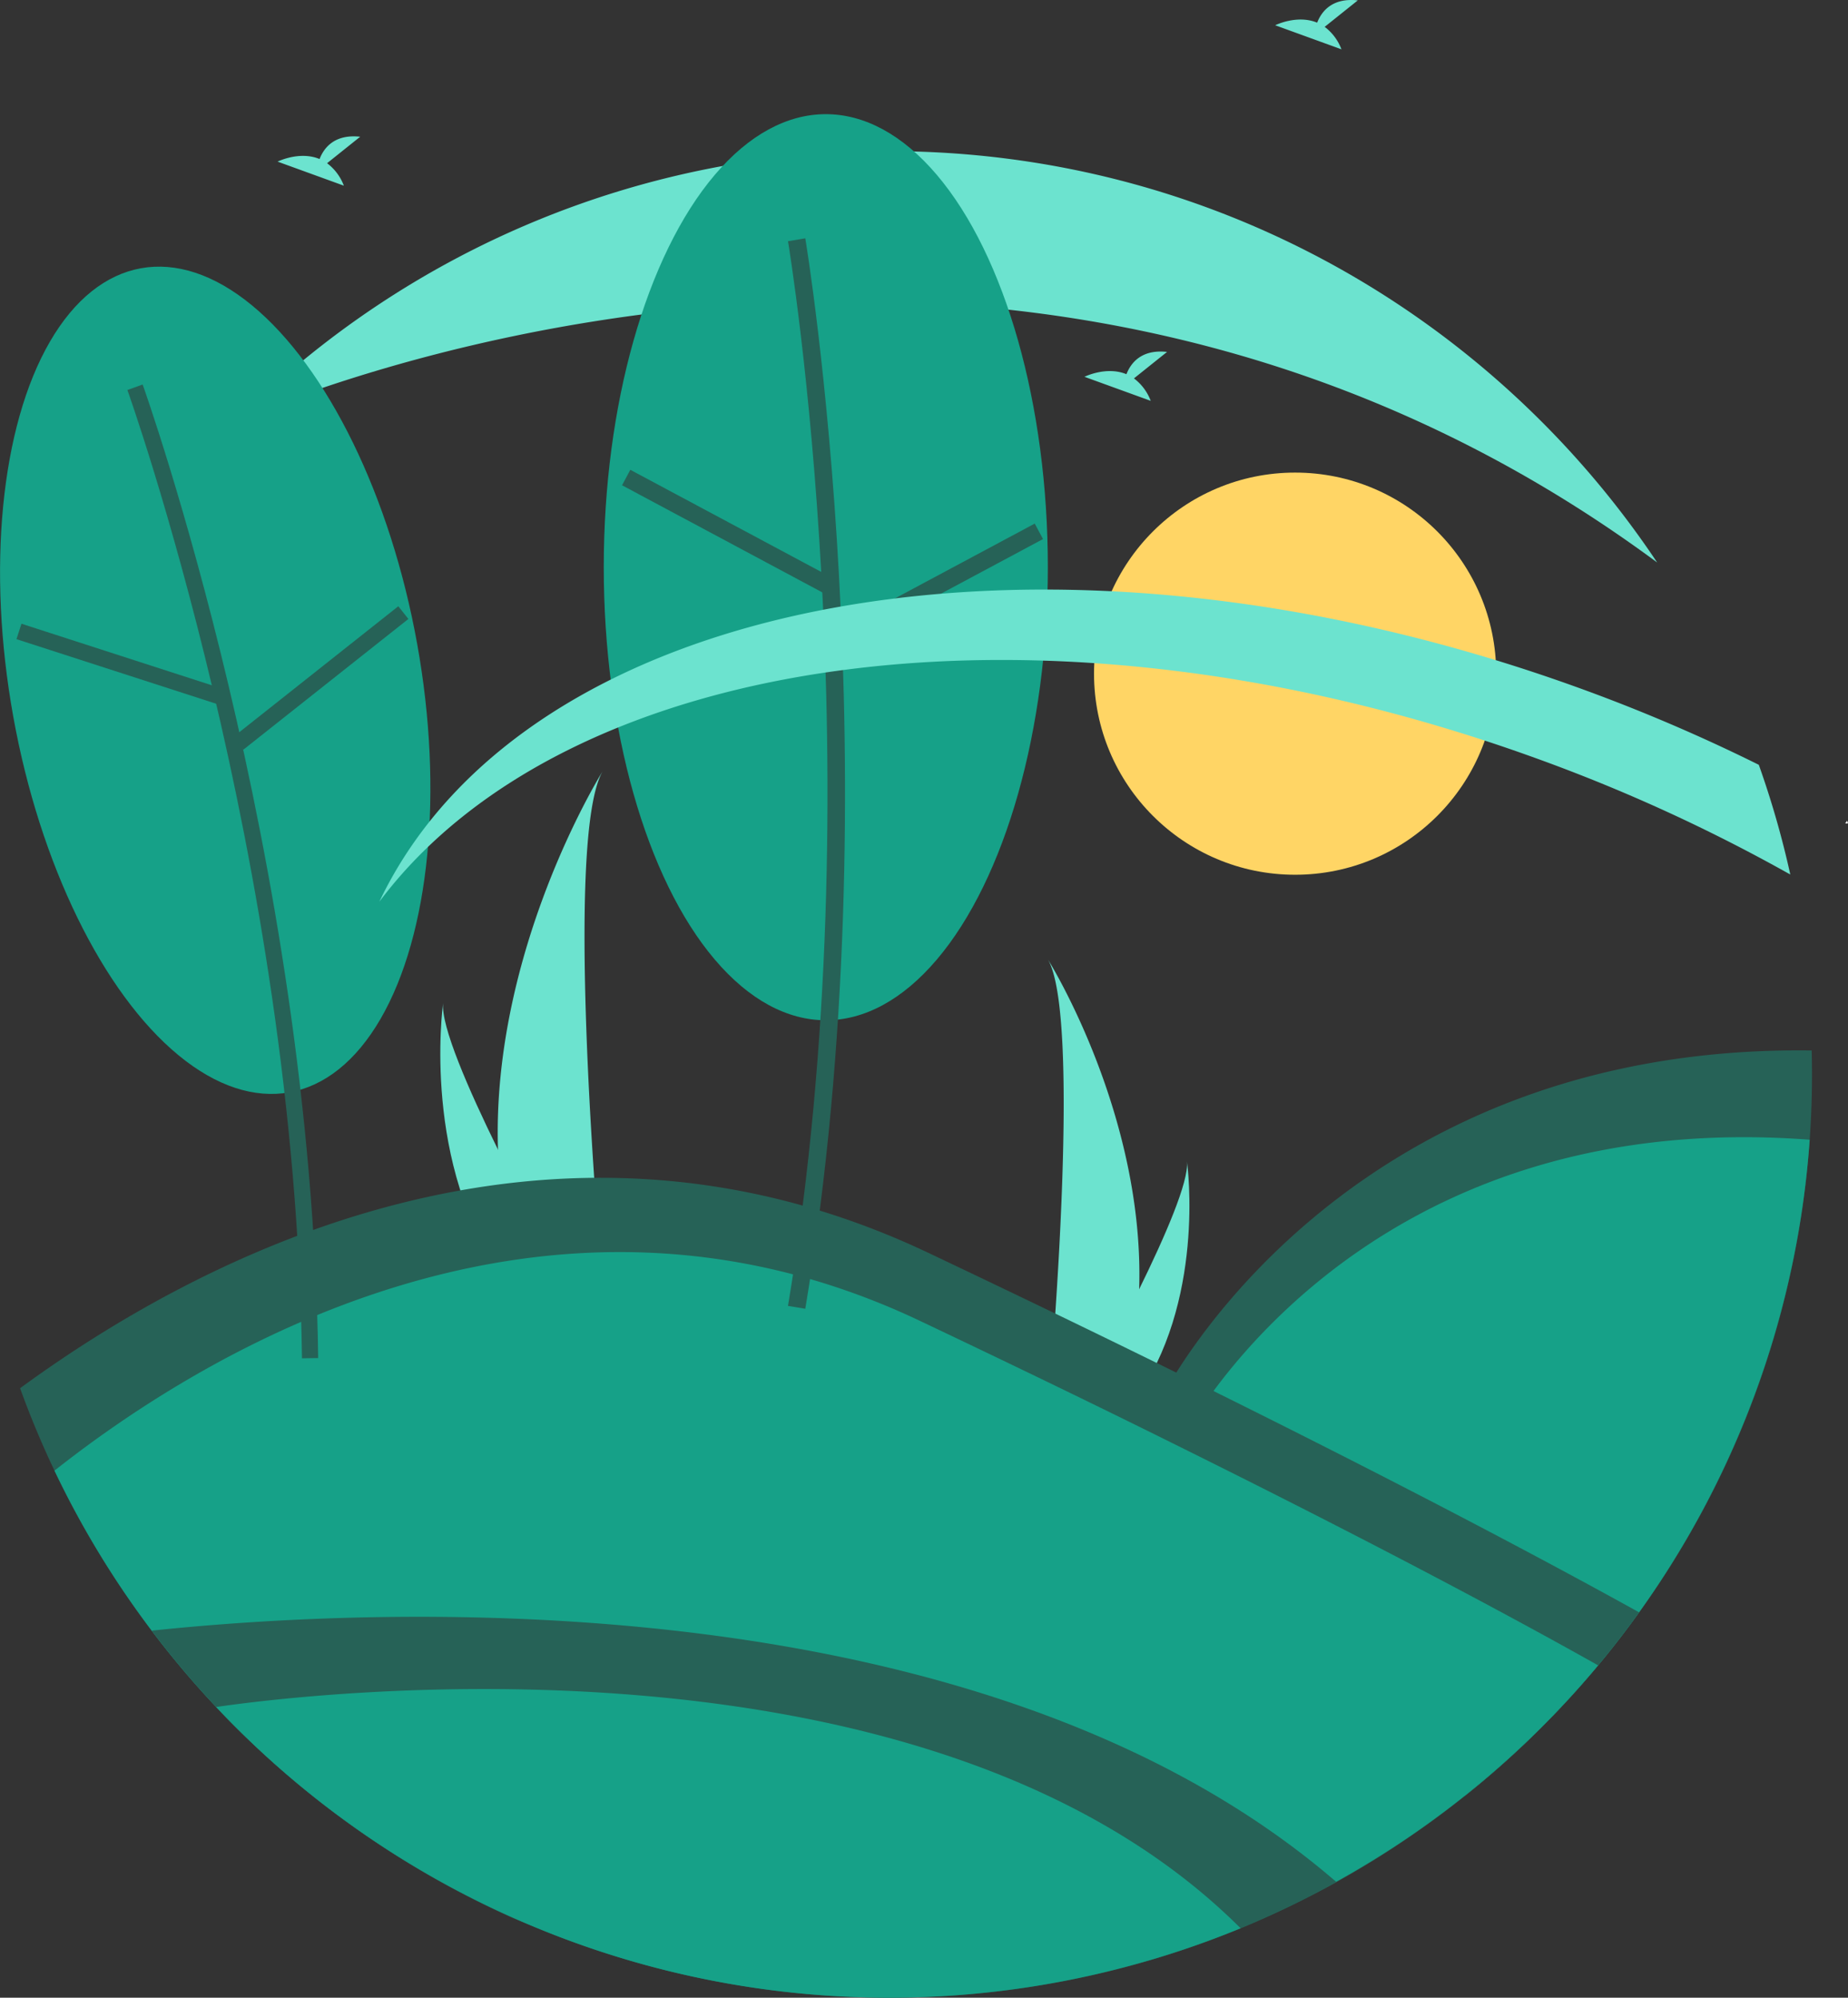 <?xml version="1.0" encoding="UTF-8" standalone="no"?>
<svg
   data-name="Layer 1"
   width="692.605"
   height="748.733"
   viewBox="0 0 692.605 748.733"
   version="1.1"
   id="svg52"
   sodipodi:docname="nature3.svg"
   inkscape:version="1.1.1 (3bf5ae0d25, 2021-09-20)"
   xmlns:inkscape="http://www.inkscape.org/namespaces/inkscape"
   xmlns:sodipodi="http://sodipodi.sourceforge.net/DTD/sodipodi-0.dtd"
   xmlns="http://www.w3.org/2000/svg"
   xmlns:svg="http://www.w3.org/2000/svg">
  <rect x="0" y="0" width="692.605" height="748.733" fill="#333333" stroke="none"/>
  <defs
     id="defs56" />
  <sodipodi:namedview
     id="namedview54"
     pagecolor="#ffffff"
     bordercolor="#666666"
     borderopacity="1.0"
     inkscape:pageshadow="2"
     inkscape:pageopacity="0.0"
     inkscape:pagecheckerboard="0"
     showgrid="false"
     inkscape:snap-page="true"
     inkscape:snap-grids="false"
     inkscape:zoom="0.71019212"
     inkscape:cx="570.97226"
     inkscape:cy="374.54654"
     inkscape:window-width="1920"
     inkscape:window-height="970"
     inkscape:window-x="2788"
     inkscape:window-y="-12"
     inkscape:window-maximized="1"
     inkscape:current-layer="svg52" />
  <circle
     cx="485.389"
     cy="252.49"
     r="75.365"
     fill="#ff6584"
     id="circle2"
     style="fill:#ffd565;fill-opacity:1" />
  <path
     d="M945.818,384.315c.166-.03.291-.146.485-.117a6.426,6.426,0,0,0-.33-.954c-.24.327-.485.661-.699.953Z"
     transform="translate(-253.697 -75.633)"
     fill="#fff"
     id="path4" />
  <path
     d="M440.33,506.498a175.145,175.145,0,0,0,8.182,48.416c.114.364.233.722.353,1.086h30.533c-.033-.326-.065-.689-.098-1.086-2.036-23.404-13.773-165.851.261-190.21C478.333,366.68,437.963,432.132,440.33,506.498Z"
     transform="translate(-253.697 -75.633)"
     fill="#e6e6e6"
     id="path6"
     style="fill:#6ce3cf;fill-opacity:1" />
  <path
     d="M442.621,554.914c.255.364.521.727.793,1.086h22.905c-.174-.309-.375-.673-.608-1.086-3.784-6.83-14.984-27.248-25.381-48.416-11.173-22.748-21.423-46.358-20.56-54.903C419.504,453.522,411.773,512.275,442.621,554.914Z"
     transform="translate(-253.697 -75.633)"
     fill="#e6e6e6"
     id="path8"
     style="fill:#6ce3cf;fill-opacity:1" />
  <path
     d="M680.636,558.829a152.694,152.694,0,0,1-7.133,42.21c-.099.317-.204.629-.308.947h-26.619c.028-.284.057-.601.085-.947,1.775-20.404,12.008-144.591-.227-165.828C647.504,436.934,682.699,493.996,680.636,558.829Z"
     transform="translate(-253.697 -75.633)"
     fill="#e6e6e6"
     id="path10"
     style="fill:#6ce3cf;fill-opacity:1" />
  <path
     d="M678.638,601.039c-.222.317-.454.634-.691.947H657.979c.151-.27.327-.587.53-.947,3.299-5.954,13.063-23.755,22.127-42.21,9.741-19.832,18.677-40.416,17.924-47.866C698.792,512.644,705.532,563.865,678.638,601.039Z"
     transform="translate(-253.697 -75.633)"
     fill="#e6e6e6"
     id="path12"
     style="fill:#6ce3cf;fill-opacity:1" />
  <path
     d="M376.281,136.806l12.413-9.928c-9.643-1.064-13.606,4.195-15.227,8.358-7.534-3.128-15.735.972-15.735.972l24.837,9.017A18.795,18.795,0,0,0,376.281,136.806Z"
     transform="translate(-253.697 -75.633)"
     fill="#3f3d56"
     id="path14"
     style="fill:#6ce3cf;fill-opacity:1" />
  <path
     d="M750.165,85.701l12.413-9.928c-9.643-1.064-13.606,4.195-15.227,8.358-7.534-3.128-15.735.972-15.735.972L756.453,94.119A18.795,18.795,0,0,0,750.165,85.701Z"
     transform="translate(-253.697 -75.633)"
     fill="#3f3d56"
     id="path16"
     style="fill:#6ce3cf;fill-opacity:1" />
  <path
     d="M932.807,478.323q0,12.34-.86,24.478a344.112,344.112,0,0,1-63.922,177.14q-7.324,10.222-15.381,19.871a347.514,347.514,0,0,1-46.153,45.845L732.919,702.487,688.931,599.82s65.632-132.887,243.759-130.478Q932.802,473.817,932.807,478.323Z"
     transform="translate(-253.697 -75.633)"
     fill="#3f3d56"
     id="path18"
     style="fill:#266257;fill-opacity:1" />
  <path
     d="M931.947,502.801a346.077,346.077,0,0,1-129.289,245.967l-68.349-40.103-39.01-91.054S758.511,489.628,931.947,502.801Z"
     transform="translate(-253.697 -75.633)"
     fill="#6c63ff"
     id="path20"
     style="fill:#16a188;fill-opacity:1" />
  <path
     d="M868.025,679.941q-7.324,10.222-15.381,19.871a346.169,346.169,0,0,1-133.98,98.527q-15.795,6.512-32.333,11.485A378.838,378.838,0,0,1,446.085,794.571,347.292,347.292,0,0,1,274.114,626.824q-7.165-15.062-12.886-30.889c66.523-48.733,197.606-118.515,340.471-50.707Q660.977,573.363,707.56,596.519C786.365,635.582,838.813,663.743,868.025,679.941Z"
     transform="translate(-253.697 -75.633)"
     fill="#3f3d56"
     id="path22"
     style="fill:#266257;fill-opacity:1" />
  <path
     d="M852.644,699.812a346.28,346.28,0,0,1-578.53-72.988c55.558-43.935,183.7-122.888,324.326-56.152q54.247,25.746,96.86,46.939C778.117,658.658,829.132,686.554,852.644,699.812Z"
     fill="#6c63ff"
     id="path24"
     transform="translate(-253.697 -75.633)"
     style="fill:#16a188;fill-opacity:1" />
  <path
     d="M754.584,781.026a349.545,349.545,0,0,1-35.921,17.313A345.065,345.065,0,0,1,586.763,824.367,346.365,346.365,0,0,1,310.544,686.798C393.191,678.083,621.644,666.333,754.584,781.026Z"
     transform="translate(-253.697 -75.633)"
     fill="#3f3d56"
     id="path26"
     style="fill:#266257;fill-opacity:1" />
  <path
     d="M718.663,798.339a346.418,346.418,0,0,1-383.96-82.923C364.765,711,600.775,680.674,718.663,798.339Z"
     transform="translate(-253.697 -75.633)"
     fill="#6c63ff"
     id="path28"
     style="fill:#16a188;fill-opacity:1" />
  <path
     d="M874.765,286.428v.011C627.673,103.747,344.575,232.335,342.389,233.322v-.011a344.996,344.996,0,0,1,244.375-101.032C706.892,132.279,812.721,193.495,874.765,286.428Z"
     transform="translate(-253.697 -75.633)"
     fill="#e6e6e6"
     id="path30"
     style="fill:#6ce3cf;fill-opacity:1" />
  <ellipse
     cx="334.364"
     cy="330.602"
     rx="76.906"
     ry="156.919"
     transform="translate(-307.053 -11.059) rotate(-10.22)"
     fill="#3f3d56"
     id="ellipse32"
     style="fill:#16a188;fill-opacity:1" />
  <path
     d="M372.949,584.638c-2.478-187.337-65.158-363.14-65.791-364.893l-5.716,2.062c.63,1.744,62.966,176.627,65.431,362.913Z"
     transform="translate(-253.697 -75.633)"
     fill="#6c63ff"
     id="path34"
     style="fill:#266257;fill-opacity:1" />
  <rect
     x="295.289"
     y="285.001"
     width="6.078"
     height="78.867"
     transform="translate(-355.861 432.823) rotate(-72.079)"
     fill="#6c63ff"
     id="rect36"
     style="fill:#266257;fill-opacity:1" />
  <rect
     x="334.438"
     y="326.719"
     width="78.87"
     height="6.078"
     transform="matrix(0.784, -0.621, 0.621, 0.784, -377.645, 227.738)"
     fill="#6c63ff"
     id="rect38"
     style="fill:#266257;fill-opacity:1" />
  <ellipse
     cx="309.499"
     cy="212.589"
     rx="83.219"
     ry="169.801"
     fill="#3f3d56"
     id="ellipse40"
     style="fill:#16a188;fill-opacity:1" />
  <path
     d="M555.512,566.159c33.33-199.975.336-399.227-.002-401.215l-6.483,1.098c.336,1.978,33.141,200.183-.002,399.037Z"
     transform="translate(-253.697 -75.633)"
     fill="#6c63ff"
     id="path42"
     style="fill:#266257;fill-opacity:1" />
  <rect
     x="522.717"
     y="232.065"
     width="6.577"
     height="85.341"
     transform="translate(-218.041 533.346) rotate(-61.858)"
     fill="#6c63ff"
     id="rect44"
     style="fill:#266257;fill-opacity:1" />
  <rect
     x="562.76"
     y="291.621"
     width="85.344"
     height="6.577"
     transform="translate(-321.213 244.975) rotate(-28.158)"
     fill="#6c63ff"
     id="rect46"
     style="fill:#266257;fill-opacity:1" />
  <path
     d="M924.676,403.403a634.407,634.407,0,0,0-95.374-43.606c-182.14-65.907-362.751-40.506-433.446,53.817,55.017-115.553,251.327-151.888,449.432-80.206a646.926,646.926,0,0,1,67.585,28.872A343.542,343.542,0,0,1,924.676,403.403Z"
     transform="translate(-253.697 -75.633)"
     fill="#e6e6e6"
     id="path48"
     style="fill:#6ce3cf;fill-opacity:1" />
  <path
     d="M678.684,217.456l12.413-9.928c-9.643-1.064-13.606,4.195-15.227,8.358-7.534-3.128-15.735.972-15.735.972l24.837,9.017A18.795,18.795,0,0,0,678.684,217.456Z"
     transform="translate(-253.697 -75.633)"
     fill="#3f3d56"
     id="path50"
     style="fill:#6ce3cf;fill-opacity:1" />
</svg>
